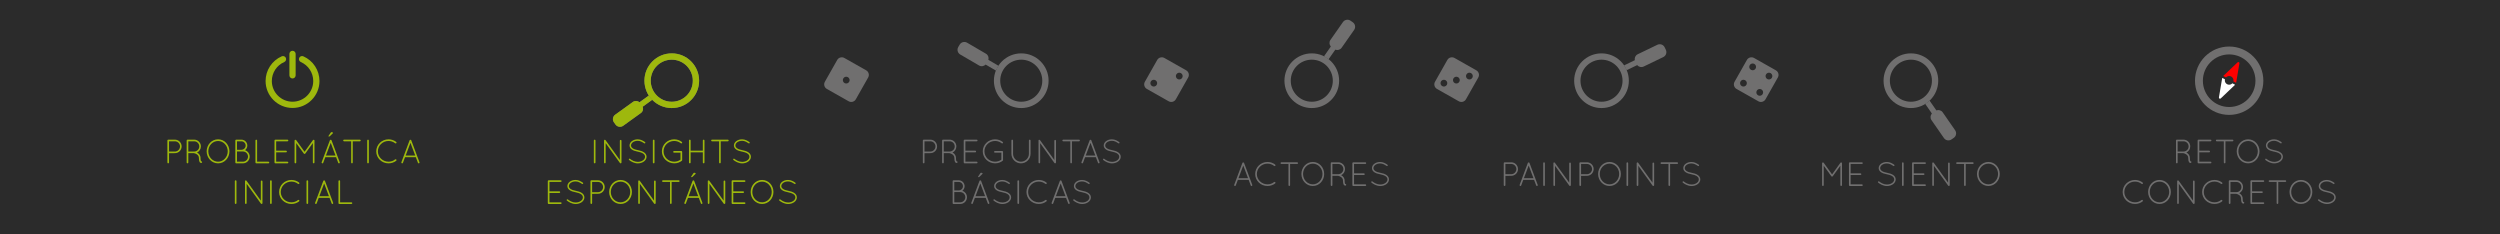 <?xml version="1.0" encoding="utf-8"?>
<!-- Generator: Adobe Illustrator 15.0.2, SVG Export Plug-In . SVG Version: 6.00 Build 0)  -->
<!DOCTYPE svg PUBLIC "-//W3C//DTD SVG 1.1//EN" "http://www.w3.org/Graphics/SVG/1.1/DTD/svg11.dtd">
<svg version="1.1" id="Capa_1" xmlns="http://www.w3.org/2000/svg" xmlns:xlink="http://www.w3.org/1999/xlink" x="0px" y="0px"
	 width="1920px" height="180px" viewBox="0 0 1920 180" enable-background="new 0 0 1920 180" xml:space="preserve">
<rect x="0" fill="#2B2B2B" width="1920" height="180"/>
<g>
	<path fill="#706F6F" d="M498.416,73.285l-7.279,5.241c-1.434-1.179-3.492-1.363-5.068-0.226l-13.611,9.799
		c-1.879,1.352-2.305,3.971-0.952,5.851l1.224,1.7c1.354,1.881,3.975,2.308,5.854,0.953l13.61-9.796
		c1.577-1.137,2.058-3.145,1.393-4.878l7.441-5.358L498.416,73.285z"/>
</g>
<g>
	<g>
		<defs>
			<path id="SVGID_1_" d="M491.136,78.526c-1.434-1.178-3.491-1.362-5.068-0.226l-13.61,9.799c-1.879,1.352-2.306,3.973-0.952,5.851
				l1.224,1.7c1.354,1.881,3.974,2.308,5.853,0.953l13.611-9.796c1.577-1.137,2.056-3.145,1.393-4.878l7.44-5.358l-2.609-3.286
				L491.136,78.526z"/>
		</defs>
		<clipPath id="SVGID_2_">
			<use xlink:href="#SVGID_1_"  overflow="visible"/>
		</clipPath>
		<rect x="469" y="47.103" clip-path="url(#SVGID_2_)" fill="#9EB80D" width="81" height="51.897"/>
	</g>
</g>
<g>
	<g>
		<path fill="#9EB80D" d="M128.552,107.876c0-0.338,0.286-0.624,0.624-0.624h0.078h5.07c2.859,0,5.174,2.34,5.174,5.2
			s-2.314,5.174-5.174,5.174l-4.499,0.052v7.15c0,0.338-0.286,0.624-0.65,0.624c-0.338,0-0.624-0.286-0.624-0.624L128.552,107.876
			L128.552,107.876z M134.324,116.404c2.157-0.026,3.926-1.795,3.926-3.952c0-2.158-1.769-3.927-3.926-3.927h-4.499v7.879H134.324z"
			/>
		<path fill="#9EB80D" d="M152.758,121.345c0-1.325-0.676-2.157-1.482-2.756c-0.806-0.571-1.768-0.858-2.105-0.909
			c-0.078-0.027-0.104-0.053-0.13-0.053h-4.42v7.202c0,0.338-0.286,0.624-0.65,0.624c-0.338,0-0.624-0.286-0.624-0.624v-16.953
			c0-0.312,0.26-0.599,0.572-0.624h0.052h0.078h5.07c2.859,0,5.174,2.314,5.174,5.2c0,2.08-1.223,3.874-2.99,4.706
			c0.078,0.052,0.156,0.078,0.26,0.13c1.196,0.676,2.444,2.002,2.444,4.057c0,1.066,0.104,1.716,0.234,2.106
			c0.104,0.312,0.233,0.416,0.26,0.441c0.286-0.025,0.598,0.131,0.702,0.416c0.077,0.338-0.078,0.702-0.416,0.832
			c-0.026,0-0.156,0.026-0.312,0.026h-0.052c-0.338,0-0.884-0.26-1.17-0.832C152.94,123.736,152.758,122.878,152.758,121.345z
			 M149.118,108.525h-4.498v7.854h4.367h0.234c2.106-0.052,3.822-1.794,3.822-3.926
			C153.044,110.268,151.276,108.525,149.118,108.525z"/>
		<path fill="#9EB80D" d="M167.5,106.992c4.861,0,8.684,4.134,8.71,9.23c-0.026,5.096-3.849,9.229-8.71,9.229
			c-4.914,0-8.764-4.134-8.789-9.229C158.737,111.126,162.586,106.992,167.5,106.992z M167.5,124.18c4.004,0,7.384-3.511,7.41-7.957
			c-0.026-4.498-3.406-7.931-7.41-7.931c-4.134,0-7.516,3.433-7.516,7.931C159.985,120.668,163.366,124.18,167.5,124.18z"/>
		<path fill="#9EB80D" d="M180.733,107.876c0-0.338,0.286-0.624,0.624-0.624h0.078h3.979c2.496,0,4.523,2.028,4.523,4.55
			c0,1.431-0.702,2.704-1.742,3.536c2.055,0.702,3.562,2.626,3.562,4.914c0,2.887-2.34,5.2-5.2,5.2h-5.122h-0.078h-0.025
			c-0.338,0-0.599-0.286-0.599-0.624V107.876L180.733,107.876z M185.414,115.025c1.794,0,3.25-1.455,3.25-3.224
			c0-1.819-1.456-3.276-3.25-3.276h-3.406v6.5H185.414z M186.558,124.18c2.158,0,3.9-1.742,3.926-3.927
			c-0.025-2.158-1.768-3.926-3.926-3.926h-4.55v7.853H186.558L186.558,124.18z"/>
		<path fill="#9EB80D" d="M196.854,125.453h-0.052c-0.338,0-0.624-0.286-0.624-0.624v-16.953c0-0.338,0.286-0.624,0.624-0.624
			c0.364,0,0.65,0.286,0.65,0.624v16.304h8.71c0.363,0,0.649,0.285,0.649,0.649c0,0.338-0.286,0.624-0.649,0.624H196.854z"/>
		<path fill="#9EB80D" d="M210.815,107.876c0-0.338,0.286-0.624,0.624-0.624h0.053h9.308c0.364,0,0.624,0.286,0.624,0.624
			c0,0.364-0.26,0.649-0.624,0.649h-8.71v7.203h7.618c0.338,0,0.624,0.287,0.624,0.65c0,0.338-0.286,0.624-0.624,0.624h-7.618v7.177
			h8.71c0.364,0,0.624,0.285,0.624,0.649c0,0.338-0.26,0.624-0.624,0.624h-9.282h-0.078h-0.052
			c-0.312-0.026-0.572-0.286-0.572-0.624V107.876L210.815,107.876z"/>
		<path fill="#9EB80D" d="M240.273,109.852l-5.823,8.086c-0.131,0.209-0.339,0.287-0.521,0.287h-0.052
			c-0.234,0-0.416-0.078-0.546-0.287l-5.824-8.061v14.951c0,0.338-0.286,0.624-0.624,0.624c-0.364,0-0.65-0.286-0.65-0.624V107.98
			c0-0.209,0.104-0.391,0.261-0.494c0-0.026,0.025-0.026,0.052-0.053c0.286-0.182,0.676-0.129,0.884,0.156l6.474,8.971l6.448-8.971
			c0.183-0.285,0.599-0.338,0.884-0.156c0.078,0.078,0.13,0.131,0.183,0.209c0.052,0.104,0.104,0.233,0.104,0.338v16.849
			c0,0.338-0.286,0.624-0.624,0.624c-0.363,0-0.624-0.286-0.624-0.624V109.852L240.273,109.852z"/>
		<path fill="#9EB80D" d="M259.747,125.037l-1.612-4.29h-8.294l-1.612,4.29c-0.104,0.26-0.338,0.416-0.598,0.416
			c-0.052,0-0.156-0.026-0.234-0.026c-0.312-0.13-0.494-0.52-0.363-0.832l6.317-16.875c0.104-0.233,0.364-0.39,0.624-0.39
			c0.286,0,0.546,0.156,0.624,0.39l6.318,16.875c0.13,0.312-0.026,0.702-0.338,0.832c-0.104,0-0.156,0.026-0.234,0.026
			C260.111,125.453,259.851,125.297,259.747,125.037z M250.309,119.473h7.358L254,109.695L250.309,119.473z M252.57,104.859
			c0.339,0,0.521-0.051,0.832-0.338l2.08-2.002c0.156-0.155,0.286-0.312,0.286-0.468c0-0.26-0.598-0.598-1.092-0.598
			c-0.312,0-0.521,0.155-0.729,0.468l-1.611,2.418c-0.052,0.078-0.104,0.182-0.104,0.286
			C252.232,104.756,252.389,104.859,252.57,104.859z"/>
		<path fill="#9EB80D" d="M269.678,108.525h-5.486c-0.338,0-0.624-0.285-0.624-0.649c0-0.338,0.286-0.624,0.624-0.624h12.221
			c0.338,0,0.624,0.286,0.624,0.624c0,0.364-0.286,0.649-0.624,0.649h-5.486v16.304c0,0.338-0.286,0.624-0.624,0.624
			s-0.624-0.286-0.624-0.624V108.525L269.678,108.525z"/>
		<path fill="#9EB80D" d="M282.002,107.876c0-0.338,0.286-0.624,0.624-0.624c0.364,0,0.649,0.286,0.649,0.624v16.953
			c0,0.338-0.286,0.624-0.649,0.624c-0.338,0-0.624-0.286-0.624-0.624V107.876z"/>
		<path fill="#9EB80D" d="M298.408,106.992c2.235,0,4.289,0.779,5.876,2.002c0.285,0.234,0.338,0.676,0.104,0.91
			c-0.208,0.312-0.624,0.338-0.884,0.13c-1.404-1.093-3.172-1.769-5.096-1.769c-4.551,0-8.19,3.562-8.19,8.008
			c0,4.343,3.641,7.904,8.19,7.904c1.924,0,3.691-0.623,5.044-1.768c0.312-0.208,0.728-0.156,0.909,0.156
			c0.261,0.233,0.208,0.701-0.077,0.91c-1.587,1.222-3.641,1.976-5.876,1.976c-5.227,0-9.465-4.108-9.465-9.179
			C288.944,111.1,293.182,107.018,298.408,106.992z"/>
		<path fill="#9EB80D" d="M319.364,120.747h-8.294l-1.612,4.29c-0.104,0.26-0.338,0.416-0.598,0.416
			c-0.052,0-0.156-0.026-0.233-0.026c-0.312-0.13-0.494-0.52-0.364-0.832l6.317-16.875c0.104-0.233,0.364-0.39,0.624-0.39
			c0.286,0,0.546,0.156,0.624,0.39l6.318,16.875c0.13,0.312-0.026,0.702-0.338,0.832c-0.104,0-0.156,0.026-0.234,0.026
			c-0.233,0-0.494-0.156-0.598-0.416L319.364,120.747z M311.537,119.473h7.358l-3.666-9.775L311.537,119.473z"/>
	</g>
	<g>
		<path fill="#9EB80D" d="M180.344,139.076c0-0.338,0.286-0.624,0.624-0.624c0.364,0,0.65,0.286,0.65,0.624v16.953
			c0,0.338-0.286,0.623-0.65,0.623c-0.338,0-0.624-0.285-0.624-0.623V139.076z"/>
		<path fill="#9EB80D" d="M189.418,141.13v14.897c0,0.339-0.286,0.625-0.624,0.625s-0.624-0.286-0.624-0.625v-16.691
			c-0.078-0.26,0-0.521,0.233-0.702c0.286-0.182,0.702-0.13,0.885,0.156l11.023,15.289v-14.82c0-0.338,0.286-0.624,0.624-0.624
			c0.364,0,0.65,0.286,0.65,0.624v16.771c0,0.338-0.286,0.624-0.65,0.624c-0.208,0-0.364-0.078-0.494-0.234
			c-0.025-0.025-0.078-0.052-0.104-0.104L189.418,141.13z"/>
		<path fill="#9EB80D" d="M207.41,139.076c0-0.338,0.285-0.624,0.624-0.624c0.363,0,0.649,0.286,0.649,0.624v16.953
			c0,0.338-0.286,0.623-0.649,0.623c-0.339,0-0.624-0.285-0.624-0.623V139.076z"/>
		<path fill="#9EB80D" d="M223.816,138.191c2.236,0,4.291,0.779,5.876,2.002c0.286,0.233,0.338,0.676,0.104,0.91
			c-0.208,0.312-0.624,0.338-0.884,0.129c-1.404-1.092-3.172-1.768-5.097-1.768c-4.55,0-8.189,3.562-8.189,8.008
			c0,4.342,3.64,7.904,8.189,7.904c1.925,0,3.692-0.624,5.044-1.768c0.312-0.209,0.729-0.156,0.91,0.156
			c0.26,0.233,0.208,0.701-0.078,0.909c-1.586,1.222-3.64,1.976-5.876,1.976c-5.226,0-9.464-4.107-9.464-9.178
			C214.352,142.3,218.59,138.218,223.816,138.191z"/>
		<path fill="#9EB80D" d="M235.386,139.076c0-0.338,0.286-0.624,0.624-0.624c0.364,0,0.65,0.286,0.65,0.624v16.953
			c0,0.338-0.286,0.623-0.65,0.623c-0.338,0-0.624-0.285-0.624-0.623V139.076z"/>
		<path fill="#9EB80D" d="M253.092,151.945h-8.294l-1.612,4.291c-0.104,0.26-0.338,0.416-0.598,0.416
			c-0.052,0-0.156-0.026-0.234-0.026c-0.312-0.13-0.494-0.521-0.364-0.832l6.318-16.875c0.104-0.233,0.364-0.39,0.624-0.39
			c0.286,0,0.546,0.156,0.624,0.39l6.318,16.875c0.13,0.312-0.026,0.702-0.338,0.832c-0.104,0-0.156,0.026-0.234,0.026
			c-0.234,0-0.494-0.156-0.598-0.416L253.092,151.945z M245.266,150.672h7.358l-3.666-9.775L245.266,150.672z"/>
		<path fill="#9EB80D" d="M260.605,156.652h-0.052c-0.338,0-0.624-0.286-0.624-0.625v-16.952c0-0.339,0.286-0.624,0.624-0.624
			c0.364,0,0.65,0.285,0.65,0.624v16.303h8.71c0.363,0,0.649,0.286,0.649,0.649c0,0.339-0.286,0.625-0.649,0.625H260.605z"/>
	</g>
</g>
<g>
	<g>
		<path fill="#9EB80D" d="M456.073,107.876c0-0.338,0.286-0.624,0.624-0.624c0.364,0,0.65,0.286,0.65,0.624v16.953
			c0,0.338-0.286,0.624-0.65,0.624c-0.338,0-0.624-0.286-0.624-0.624V107.876z"/>
		<path fill="#9EB80D" d="M465.148,109.93v14.898c0,0.338-0.286,0.624-0.624,0.624s-0.624-0.286-0.624-0.624v-16.693
			c-0.078-0.26,0-0.52,0.234-0.701c0.286-0.183,0.702-0.131,0.884,0.155l11.024,15.289v-14.819c0-0.339,0.285-0.625,0.624-0.625
			c0.363,0,0.649,0.286,0.649,0.625v16.771c0,0.338-0.286,0.624-0.649,0.624c-0.209,0-0.364-0.078-0.494-0.234
			c-0.026-0.025-0.078-0.052-0.104-0.104L465.148,109.93z"/>
		<path fill="#9EB80D" d="M483.035,122.046c0.208-0.26,0.572-0.286,0.807-0.078c1.352,1.093,3.613,2.366,5.979,2.341
			c1.586,0,3.017-0.469,4.004-1.197c1.015-0.728,1.561-1.689,1.561-2.703c0-1.04-0.494-1.82-1.482-2.496
			c-0.987-0.65-2.443-1.145-4.212-1.482h-0.052c-1.69-0.312-3.172-0.779-4.29-1.533c-1.118-0.729-1.872-1.82-1.872-3.172
			c0-1.379,0.754-2.574,1.898-3.406c1.144-0.832,2.678-1.326,4.394-1.326c2.392,0,4.186,1.17,5.616,2.105
			c0.26,0.183,0.338,0.521,0.156,0.807c-0.156,0.26-0.521,0.338-0.78,0.156c-1.43-0.937-2.99-1.925-4.992-1.925
			c-1.482,0-2.808,0.442-3.718,1.093c-0.91,0.676-1.431,1.56-1.431,2.496c0.026,0.909,0.442,1.586,1.353,2.209
			c0.91,0.625,2.262,1.066,3.899,1.379h0.053c1.819,0.338,3.432,0.857,4.628,1.664c1.196,0.779,2.002,1.976,2.002,3.432
			s-0.832,2.756-2.054,3.641c-1.223,0.885-2.86,1.43-4.681,1.43c-2.782-0.025-5.2-1.43-6.708-2.625
			C482.88,122.645,482.854,122.28,483.035,122.046z"/>
		<path fill="#9EB80D" d="M501.392,107.876c0-0.338,0.286-0.624,0.624-0.624c0.364,0,0.649,0.286,0.649,0.624v16.953
			c0,0.338-0.285,0.624-0.649,0.624c-0.338,0-0.624-0.286-0.624-0.624V107.876z"/>
		<path fill="#9EB80D" d="M517.642,117.262c-0.364,0-0.65-0.26-0.65-0.623c0-0.365,0.286-0.65,0.65-0.65h5.616h0.078
			c0.312,0.025,0.571,0.312,0.571,0.65v6.239v0.104c-0.025,0.182-0.104,0.363-0.233,0.468c-1.612,1.274-3.641,2.002-5.876,2.002
			c-5.227-0.026-9.464-4.108-9.464-9.257c0-5.069,4.237-9.203,9.464-9.203c2.262,0,4.264,0.779,5.901,2.054
			c0.234,0.183,0.312,0.624,0.078,0.884c-0.208,0.26-0.598,0.312-0.91,0.104c-1.325-1.093-3.119-1.769-5.069-1.769
			c-4.55,0-8.19,3.562-8.19,7.93c0,4.421,3.642,7.982,8.19,7.982c1.768,0,3.458-0.572,4.811-1.56v-5.356H517.642z"/>
		<path fill="#9EB80D" d="M539.768,116.977h-9.36v7.853c0,0.338-0.286,0.624-0.649,0.624c-0.338,0-0.624-0.286-0.624-0.624v-16.953
			c0-0.338,0.286-0.624,0.624-0.624c0.363,0,0.649,0.286,0.649,0.624v7.853h9.36v-7.853c0-0.338,0.286-0.624,0.624-0.624
			c0.364,0,0.65,0.286,0.65,0.624v16.953c0,0.338-0.286,0.624-0.65,0.624c-0.338,0-0.624-0.286-0.624-0.624V116.977z"/>
		<path fill="#9EB80D" d="M552.273,108.525h-5.486c-0.338,0-0.624-0.285-0.624-0.649c0-0.338,0.286-0.624,0.624-0.624h12.222
			c0.338,0,0.624,0.286,0.624,0.624c0,0.364-0.286,0.649-0.624,0.649h-5.486v16.304c0,0.338-0.286,0.624-0.624,0.624
			s-0.624-0.286-0.624-0.624L552.273,108.525L552.273,108.525z"/>
		<path fill="#9EB80D" d="M563.193,122.046c0.208-0.26,0.572-0.286,0.806-0.078c1.353,1.093,3.614,2.366,5.98,2.341
			c1.586,0,3.016-0.469,4.004-1.197c1.014-0.728,1.561-1.689,1.561-2.703c0-1.04-0.494-1.82-1.482-2.496
			c-0.988-0.65-2.444-1.145-4.212-1.482h-0.052c-1.69-0.312-3.172-0.779-4.291-1.533c-1.118-0.729-1.872-1.82-1.872-3.172
			c0-1.379,0.754-2.574,1.897-3.406c1.146-0.832,2.679-1.326,4.396-1.326c2.392,0,4.186,1.17,5.616,2.105
			c0.26,0.183,0.338,0.521,0.155,0.807c-0.155,0.26-0.52,0.338-0.779,0.156c-1.431-0.937-2.99-1.925-4.992-1.925
			c-1.482,0-2.809,0.442-3.718,1.093c-0.91,0.676-1.431,1.56-1.431,2.496c0.026,0.909,0.442,1.586,1.353,2.209
			c0.91,0.625,2.262,1.066,3.899,1.379h0.053c1.819,0.338,3.432,0.857,4.628,1.664c1.195,0.779,2.002,1.976,2.002,3.432
			s-0.832,2.756-2.055,3.641c-1.222,0.885-2.859,1.43-4.68,1.43c-2.782-0.025-5.2-1.43-6.708-2.625
			C563.036,122.645,563.011,122.28,563.193,122.046z"/>
	</g>
	<g>
		<path fill="#9EB80D" d="M420.714,139.076c0-0.338,0.286-0.624,0.624-0.624h0.052h9.309c0.364,0,0.624,0.286,0.624,0.624
			c0,0.363-0.26,0.65-0.624,0.65h-8.71v7.201h7.619c0.338,0,0.624,0.286,0.624,0.65c0,0.338-0.286,0.624-0.624,0.624h-7.619v7.176
			h8.71c0.364,0,0.624,0.286,0.624,0.649c0,0.339-0.26,0.625-0.624,0.625h-9.282h-0.077h-0.053
			c-0.312-0.026-0.571-0.286-0.571-0.625L420.714,139.076L420.714,139.076z"/>
		<path fill="#9EB80D" d="M435.299,153.246c0.208-0.26,0.571-0.286,0.806-0.078c1.352,1.092,3.614,2.366,5.98,2.34
			c1.586,0,3.016-0.468,4.004-1.195c1.014-0.729,1.56-1.69,1.56-2.705c0-1.039-0.494-1.819-1.481-2.496
			c-0.988-0.649-2.444-1.145-4.213-1.481h-0.052c-1.689-0.312-3.172-0.78-4.29-1.534c-1.118-0.728-1.872-1.82-1.872-3.172
			c0-1.378,0.754-2.574,1.898-3.406c1.144-0.832,2.678-1.326,4.394-1.326c2.393,0,4.187,1.17,5.616,2.106
			c0.26,0.183,0.338,0.521,0.156,0.806c-0.156,0.261-0.521,0.338-0.78,0.156c-1.43-0.936-2.99-1.924-4.992-1.924
			c-1.481,0-2.808,0.441-3.718,1.092c-0.91,0.676-1.43,1.561-1.43,2.496c0.025,0.91,0.441,1.586,1.352,2.21s2.262,1.066,3.9,1.378
			h0.052c1.82,0.338,3.432,0.858,4.628,1.664c1.196,0.78,2.002,1.977,2.002,3.434c0,1.455-0.832,2.756-2.054,3.64
			s-2.86,1.431-4.68,1.431c-2.782-0.027-5.2-1.431-6.708-2.627C435.144,153.844,435.116,153.48,435.299,153.246z"/>
		<path fill="#9EB80D" d="M453.473,139.076c0-0.338,0.286-0.624,0.624-0.624h0.078h5.069c2.86,0,5.175,2.34,5.175,5.2
			c0,2.859-2.314,5.174-5.175,5.174l-4.498,0.052v7.149c0,0.339-0.285,0.625-0.649,0.625c-0.338,0-0.624-0.286-0.624-0.625V139.076
			L453.473,139.076z M459.244,147.604c2.158-0.025,3.927-1.793,3.927-3.951s-1.769-3.926-3.927-3.926h-4.498v7.877H459.244z"/>
		<path fill="#9EB80D" d="M476.614,138.191c4.862,0,8.685,4.134,8.71,9.229c-0.025,5.097-3.849,9.229-8.71,9.229
			c-4.915,0-8.762-4.133-8.789-9.229C467.852,142.326,471.698,138.191,476.614,138.191z M476.614,155.378
			c4.004,0,7.384-3.51,7.41-7.957c-0.026-4.498-3.406-7.93-7.41-7.93c-4.134,0-7.514,3.432-7.514,7.93
			C469.1,151.868,472.479,155.378,476.614,155.378z"/>
		<path fill="#9EB80D" d="M491.406,141.13v14.897c0,0.339-0.286,0.625-0.624,0.625s-0.624-0.286-0.624-0.625v-16.691
			c-0.078-0.26,0-0.521,0.234-0.702c0.286-0.182,0.702-0.13,0.884,0.156l11.024,15.289v-14.82c0-0.338,0.286-0.624,0.624-0.624
			c0.363,0,0.649,0.286,0.649,0.624v16.771c0,0.338-0.286,0.624-0.649,0.624c-0.208,0-0.364-0.078-0.494-0.234
			c-0.026-0.025-0.078-0.052-0.104-0.104L491.406,141.13z"/>
		<path fill="#9EB80D" d="M514.573,139.727h-5.485c-0.339,0-0.624-0.287-0.624-0.65c0-0.338,0.285-0.624,0.624-0.624h12.22
			c0.338,0,0.624,0.286,0.624,0.624c0,0.363-0.286,0.65-0.624,0.65h-5.486v16.303c0,0.338-0.286,0.623-0.624,0.623
			s-0.624-0.285-0.624-0.623V139.727L514.573,139.727z"/>
		<path fill="#9EB80D" d="M538.284,156.236l-1.611-4.291h-8.294l-1.612,4.291c-0.104,0.26-0.338,0.416-0.599,0.416
			c-0.052,0-0.155-0.026-0.233-0.026c-0.312-0.13-0.494-0.521-0.364-0.832l6.318-16.875c0.104-0.233,0.363-0.39,0.624-0.39
			c0.286,0,0.546,0.156,0.624,0.39l6.317,16.875c0.13,0.312-0.025,0.702-0.338,0.832c-0.104,0-0.155,0.026-0.233,0.026
			C538.649,156.652,538.389,156.496,538.284,156.236z M528.847,150.672h7.357l-3.666-9.775L528.847,150.672z M531.109,136.061
			c0.338,0,0.521-0.053,0.832-0.338l2.08-2.003c0.156-0.155,0.286-0.312,0.286-0.468c0-0.26-0.598-0.598-1.092-0.598
			c-0.312,0-0.521,0.156-0.729,0.468l-1.611,2.418c-0.053,0.078-0.104,0.183-0.104,0.286
			C530.771,135.956,530.927,136.061,531.109,136.061z"/>
		<path fill="#9EB80D" d="M544.837,141.13v14.897c0,0.339-0.286,0.625-0.624,0.625c-0.339,0-0.624-0.286-0.624-0.625v-16.691
			c-0.078-0.26,0-0.521,0.233-0.702c0.286-0.182,0.702-0.13,0.884,0.156l11.024,15.289v-14.82c0-0.338,0.286-0.624,0.624-0.624
			c0.364,0,0.65,0.286,0.65,0.624v16.771c0,0.338-0.286,0.624-0.65,0.624c-0.208,0-0.364-0.078-0.494-0.234
			c-0.026-0.025-0.078-0.052-0.104-0.104L544.837,141.13z"/>
		<path fill="#9EB80D" d="M561.893,139.076c0-0.338,0.286-0.624,0.624-0.624h0.052h9.31c0.363,0,0.624,0.286,0.624,0.624
			c0,0.363-0.261,0.65-0.624,0.65h-8.71v7.201h7.618c0.339,0,0.624,0.286,0.624,0.65c0,0.338-0.285,0.624-0.624,0.624h-7.618v7.176
			h8.71c0.363,0,0.624,0.286,0.624,0.649c0,0.339-0.261,0.625-0.624,0.625h-9.282h-0.078h-0.052
			c-0.312-0.026-0.572-0.286-0.572-0.625L561.893,139.076L561.893,139.076z"/>
		<path fill="#9EB80D" d="M585.291,138.191c4.862,0,8.685,4.134,8.711,9.229c-0.026,5.097-3.85,9.229-8.711,9.229
			c-4.914,0-8.762-4.133-8.788-9.229C576.53,142.326,580.378,138.191,585.291,138.191z M585.291,155.378
			c4.005,0,7.385-3.51,7.41-7.957c-0.025-4.498-3.405-7.93-7.41-7.93c-4.134,0-7.514,3.432-7.514,7.93
			C577.778,151.868,581.157,155.378,585.291,155.378z"/>
		<path fill="#9EB80D" d="M598.474,153.246c0.208-0.26,0.572-0.286,0.806-0.078c1.353,1.092,3.614,2.366,5.98,2.34
			c1.586,0,3.016-0.468,4.004-1.195c1.014-0.729,1.56-1.69,1.56-2.705c0-1.039-0.494-1.819-1.481-2.496
			c-0.988-0.649-2.444-1.145-4.212-1.481h-0.053c-1.689-0.312-3.172-0.78-4.291-1.534c-1.117-0.728-1.872-1.82-1.872-3.172
			c0-1.378,0.755-2.574,1.898-3.406c1.146-0.832,2.678-1.326,4.396-1.326c2.392,0,4.186,1.17,5.615,2.106
			c0.261,0.183,0.339,0.521,0.156,0.806c-0.156,0.261-0.52,0.338-0.78,0.156c-1.43-0.936-2.989-1.924-4.991-1.924
			c-1.482,0-2.809,0.441-3.719,1.092c-0.909,0.676-1.43,1.561-1.43,2.496c0.026,0.91,0.442,1.586,1.352,2.21
			c0.91,0.624,2.263,1.066,3.9,1.378h0.052c1.82,0.338,3.433,0.858,4.628,1.664c1.196,0.78,2.002,1.977,2.002,3.434
			c0,1.455-0.831,2.756-2.054,3.64c-1.222,0.884-2.859,1.431-4.68,1.431c-2.782-0.027-5.2-1.431-6.708-2.627
			C598.317,153.844,598.291,153.48,598.474,153.246z"/>
	</g>
</g>
<g>
	<g>
		<path fill="#706F6F" d="M708.741,107.876c0-0.338,0.286-0.624,0.624-0.624h0.078h5.07c2.859,0,5.174,2.34,5.174,5.2
			s-2.314,5.174-5.174,5.174l-4.498,0.052v7.15c0,0.338-0.286,0.624-0.65,0.624c-0.338,0-0.624-0.286-0.624-0.624V107.876z
			 M714.514,116.404c2.158-0.026,3.926-1.795,3.926-3.952c0-2.158-1.768-3.927-3.926-3.927h-4.498v7.879H714.514z"/>
		<path fill="#706F6F" d="M732.948,121.345c0-1.325-0.676-2.157-1.481-2.756c-0.807-0.571-1.769-0.858-2.106-0.909
			c-0.078-0.027-0.104-0.053-0.13-0.053h-4.42v7.202c0,0.338-0.286,0.624-0.65,0.624c-0.338,0-0.624-0.286-0.624-0.624v-16.953
			c0-0.312,0.261-0.599,0.572-0.624h0.052h0.078h5.07c2.86,0,5.174,2.314,5.174,5.2c0,2.08-1.222,3.874-2.99,4.706
			c0.078,0.052,0.156,0.078,0.261,0.13c1.195,0.676,2.443,2.002,2.443,4.057c0,1.066,0.104,1.716,0.234,2.106
			c0.104,0.312,0.233,0.416,0.26,0.441c0.286-0.025,0.598,0.131,0.702,0.416c0.078,0.338-0.078,0.702-0.416,0.832
			c-0.026,0-0.156,0.026-0.312,0.026h-0.052c-0.338,0-0.884-0.26-1.17-0.832C733.13,123.736,732.948,122.878,732.948,121.345z
			 M729.308,108.525h-4.498v7.854h4.368h0.233c2.106-0.052,3.822-1.794,3.822-3.926
			C733.234,110.268,731.466,108.525,729.308,108.525z"/>
		<path fill="#706F6F" d="M740.149,107.876c0-0.338,0.286-0.624,0.624-0.624h0.052h9.31c0.364,0,0.624,0.286,0.624,0.624
			c0,0.364-0.26,0.649-0.624,0.649h-8.71v7.203h7.619c0.338,0,0.624,0.287,0.624,0.65c0,0.338-0.286,0.624-0.624,0.624h-7.619v7.177
			h8.71c0.364,0,0.624,0.285,0.624,0.649c0,0.338-0.26,0.624-0.624,0.624h-9.282h-0.078h-0.052
			c-0.312-0.026-0.572-0.286-0.572-0.624L740.149,107.876L740.149,107.876z"/>
		<path fill="#706F6F" d="M764.07,117.262c-0.364,0-0.649-0.26-0.649-0.623c0-0.365,0.285-0.65,0.649-0.65h5.616h0.078
			c0.312,0.025,0.572,0.312,0.572,0.65v6.239v0.104c-0.026,0.182-0.104,0.363-0.234,0.468c-1.612,1.274-3.64,2.002-5.876,2.002
			c-5.226-0.026-9.464-4.108-9.464-9.257c0-5.069,4.238-9.203,9.464-9.203c2.262,0,4.264,0.779,5.902,2.054
			c0.233,0.183,0.312,0.624,0.077,0.884c-0.207,0.26-0.598,0.312-0.909,0.104c-1.326-1.093-3.12-1.769-5.07-1.769
			c-4.55,0-8.19,3.562-8.19,7.93c0,4.421,3.642,7.982,8.19,7.982c1.768,0,3.458-0.572,4.811-1.56v-5.356H764.07z"/>
		<path fill="#706F6F" d="M776.757,107.876c0-0.338,0.286-0.624,0.624-0.624c0.363,0,0.649,0.286,0.649,0.624v10.218
			c0,3.354,2.73,6.059,6.059,6.084c3.38-0.025,6.109-2.729,6.109-6.084v-10.218c0-0.338,0.286-0.624,0.624-0.624
			c0.364,0,0.65,0.286,0.65,0.624v10.218c0,4.057-3.302,7.358-7.384,7.358c-4.03,0-7.333-3.302-7.333-7.358L776.757,107.876
			L776.757,107.876z"/>
		<path fill="#706F6F" d="M798.83,109.93v14.898c0,0.338-0.285,0.624-0.624,0.624c-0.338,0-0.624-0.286-0.624-0.624v-16.693
			c-0.077-0.26,0-0.52,0.234-0.701c0.286-0.183,0.702-0.131,0.884,0.155l11.024,15.289v-14.819c0-0.339,0.286-0.625,0.624-0.625
			c0.364,0,0.649,0.286,0.649,0.625v16.771c0,0.338-0.285,0.624-0.649,0.624c-0.208,0-0.364-0.078-0.494-0.234
			c-0.026-0.025-0.078-0.052-0.104-0.104L798.83,109.93z"/>
		<path fill="#706F6F" d="M821.996,108.525h-5.485c-0.338,0-0.624-0.285-0.624-0.649c0-0.338,0.286-0.624,0.624-0.624h12.221
			c0.338,0,0.624,0.286,0.624,0.624c0,0.364-0.286,0.649-0.624,0.649h-5.486v16.304c0,0.338-0.286,0.624-0.624,0.624
			s-0.624-0.286-0.624-0.624L821.996,108.525L821.996,108.525z"/>
		<path fill="#706F6F" d="M841.653,120.747h-8.294l-1.612,4.29c-0.104,0.26-0.338,0.416-0.598,0.416
			c-0.052,0-0.156-0.026-0.234-0.026c-0.312-0.13-0.493-0.52-0.363-0.832l6.317-16.875c0.104-0.233,0.364-0.39,0.624-0.39
			c0.286,0,0.546,0.156,0.624,0.39l6.318,16.875c0.13,0.312-0.026,0.702-0.338,0.832c-0.104,0-0.156,0.026-0.234,0.026
			c-0.233,0-0.494-0.156-0.598-0.416L841.653,120.747z M833.826,119.473h7.358l-3.666-9.775L833.826,119.473z"/>
		<path fill="#706F6F" d="M847.217,122.046c0.208-0.26,0.571-0.286,0.806-0.078c1.353,1.093,3.614,2.366,5.98,2.341
			c1.586,0,3.016-0.469,4.004-1.197c1.014-0.728,1.56-1.689,1.56-2.703c0-1.04-0.494-1.82-1.481-2.496
			c-0.988-0.65-2.444-1.145-4.212-1.482h-0.053c-1.689-0.312-3.172-0.779-4.291-1.533c-1.118-0.729-1.872-1.82-1.872-3.172
			c0-1.379,0.754-2.574,1.898-3.406s2.678-1.326,4.395-1.326c2.393,0,4.187,1.17,5.616,2.105c0.26,0.183,0.338,0.521,0.156,0.807
			c-0.156,0.26-0.521,0.338-0.78,0.156c-1.43-0.937-2.99-1.925-4.992-1.925c-1.481,0-2.808,0.442-3.718,1.093
			c-0.91,0.676-1.43,1.56-1.43,2.496c0.025,0.909,0.441,1.586,1.352,2.209c0.91,0.625,2.263,1.066,3.9,1.379h0.052
			c1.82,0.338,3.433,0.857,4.628,1.664c1.196,0.779,2.002,1.976,2.002,3.432s-0.832,2.756-2.054,3.641s-2.86,1.43-4.68,1.43
			c-2.782-0.025-5.2-1.43-6.708-2.625C847.061,122.645,847.034,122.28,847.217,122.046z"/>
	</g>
	<g>
		<path fill="#706F6F" d="M731.621,139.076c0-0.338,0.286-0.624,0.624-0.624h0.078h3.979c2.496,0,4.523,2.028,4.523,4.55
			c0,1.43-0.702,2.704-1.741,3.536c2.054,0.702,3.562,2.626,3.562,4.914c0,2.886-2.34,5.2-5.2,5.2h-5.122h-0.078h-0.025
			c-0.338,0-0.599-0.286-0.599-0.625V139.076z M736.302,146.227c1.794,0,3.25-1.457,3.25-3.225c0-1.82-1.456-3.275-3.25-3.275
			h-3.406v6.5H736.302z M737.446,155.378c2.158,0,3.9-1.742,3.926-3.926c-0.025-2.158-1.768-3.927-3.926-3.927h-4.55v7.854
			L737.446,155.378L737.446,155.378z"/>
		<path fill="#706F6F" d="M758.636,156.236l-1.612-4.291h-8.294l-1.612,4.291c-0.104,0.26-0.338,0.416-0.598,0.416
			c-0.052,0-0.156-0.026-0.234-0.026c-0.312-0.13-0.494-0.521-0.363-0.832l6.317-16.875c0.104-0.233,0.364-0.39,0.624-0.39
			c0.286,0,0.546,0.156,0.624,0.39l6.318,16.875c0.13,0.312-0.026,0.702-0.338,0.832c-0.104,0-0.156,0.026-0.234,0.026
			C759,156.652,758.74,156.496,758.636,156.236z M749.198,150.672h7.358l-3.666-9.775L749.198,150.672z M751.46,136.061
			c0.338,0,0.52-0.053,0.831-0.338l2.08-2.003c0.156-0.155,0.286-0.312,0.286-0.468c0-0.26-0.598-0.598-1.092-0.598
			c-0.312,0-0.521,0.156-0.729,0.468l-1.612,2.418c-0.052,0.078-0.104,0.183-0.104,0.286
			C751.121,135.956,751.278,136.061,751.46,136.061z"/>
		<path fill="#706F6F" d="M763.03,153.246c0.208-0.26,0.572-0.286,0.807-0.078c1.352,1.092,3.613,2.366,5.979,2.34
			c1.586,0,3.017-0.468,4.004-1.195c1.015-0.729,1.561-1.69,1.561-2.705c0-1.039-0.494-1.819-1.482-2.496
			c-0.988-0.649-2.444-1.145-4.212-1.481h-0.052c-1.69-0.312-3.172-0.78-4.29-1.534c-1.118-0.728-1.872-1.82-1.872-3.172
			c0-1.378,0.754-2.574,1.897-3.406c1.145-0.832,2.679-1.326,4.395-1.326c2.392,0,4.186,1.17,5.616,2.106
			c0.26,0.183,0.338,0.521,0.155,0.806c-0.155,0.261-0.52,0.338-0.779,0.156c-1.431-0.936-2.99-1.924-4.992-1.924
			c-1.482,0-2.808,0.441-3.718,1.092c-0.91,0.676-1.431,1.561-1.431,2.496c0.026,0.91,0.442,1.586,1.353,2.21
			s2.262,1.066,3.899,1.378h0.053c1.819,0.338,3.432,0.858,4.628,1.664c1.195,0.78,2.002,1.977,2.002,3.434
			c0,1.455-0.832,2.756-2.054,3.64c-1.223,0.884-2.86,1.431-4.681,1.431c-2.782-0.027-5.2-1.431-6.708-2.627
			C762.873,153.844,762.848,153.48,763.03,153.246z"/>
		<path fill="#706F6F" d="M781.386,139.076c0-0.338,0.286-0.624,0.624-0.624c0.363,0,0.649,0.286,0.649,0.624v16.953
			c0,0.338-0.286,0.623-0.649,0.623c-0.338,0-0.624-0.285-0.624-0.623V139.076z"/>
		<path fill="#706F6F" d="M797.791,138.191c2.236,0,4.291,0.779,5.877,2.002c0.285,0.233,0.338,0.676,0.104,0.91
			c-0.208,0.312-0.624,0.338-0.884,0.129c-1.404-1.092-3.172-1.768-5.097-1.768c-4.55,0-8.189,3.562-8.189,8.008
			c0,4.342,3.64,7.904,8.189,7.904c1.925,0,3.692-0.624,5.045-1.768c0.312-0.209,0.728-0.156,0.909,0.156
			c0.261,0.233,0.208,0.701-0.077,0.909c-1.587,1.222-3.641,1.976-5.877,1.976c-5.226,0-9.464-4.107-9.464-9.178
			C788.326,142.3,792.565,138.218,797.791,138.191z"/>
		<path fill="#706F6F" d="M818.747,151.945h-8.294l-1.611,4.291c-0.104,0.26-0.338,0.416-0.599,0.416
			c-0.052,0-0.155-0.026-0.233-0.026c-0.312-0.13-0.494-0.521-0.364-0.832l6.318-16.875c0.104-0.233,0.363-0.39,0.624-0.39
			c0.285,0,0.546,0.156,0.624,0.39l6.317,16.875c0.13,0.312-0.025,0.702-0.338,0.832c-0.104,0-0.156,0.026-0.234,0.026
			c-0.233,0-0.493-0.156-0.598-0.416L818.747,151.945z M810.922,150.672h7.357l-3.666-9.775L810.922,150.672z"/>
		<path fill="#706F6F" d="M824.311,153.246c0.208-0.26,0.572-0.286,0.806-0.078c1.353,1.092,3.614,2.366,5.98,2.34
			c1.586,0,3.016-0.468,4.004-1.195c1.014-0.729,1.56-1.69,1.56-2.705c0-1.039-0.494-1.819-1.481-2.496
			c-0.988-0.649-2.444-1.145-4.212-1.481h-0.053c-1.689-0.312-3.172-0.78-4.289-1.534c-1.118-0.728-1.872-1.82-1.872-3.172
			c0-1.378,0.754-2.574,1.897-3.406c1.145-0.832,2.678-1.326,4.395-1.326c2.392,0,4.186,1.17,5.615,2.106
			c0.261,0.183,0.339,0.521,0.156,0.806c-0.156,0.261-0.52,0.338-0.78,0.156c-1.43-0.936-2.989-1.924-4.991-1.924
			c-1.482,0-2.809,0.441-3.719,1.092c-0.909,0.676-1.43,1.561-1.43,2.496c0.026,0.91,0.442,1.586,1.352,2.21
			c0.91,0.624,2.263,1.066,3.9,1.378h0.052c1.82,0.338,3.433,0.858,4.628,1.664c1.196,0.78,2.002,1.977,2.002,3.434
			c0,1.455-0.831,2.756-2.054,3.64c-1.222,0.884-2.859,1.431-4.68,1.431c-2.782-0.027-5.2-1.431-6.708-2.627
			C824.155,153.844,824.129,153.48,824.311,153.246z"/>
	</g>
</g>
<g>
	<path fill="#706F6F" d="M958.966,138.141h-8.294l-1.612,4.291c-0.104,0.26-0.338,0.416-0.598,0.416
		c-0.053,0-0.156-0.027-0.234-0.027c-0.312-0.129-0.494-0.52-0.364-0.831l6.318-16.875c0.104-0.234,0.364-0.39,0.624-0.39
		c0.286,0,0.546,0.155,0.624,0.39l6.317,16.875c0.131,0.312-0.024,0.702-0.338,0.831c-0.104,0-0.155,0.027-0.233,0.027
		c-0.233,0-0.493-0.156-0.599-0.416L958.966,138.141z M951.14,136.866h7.357l-3.666-9.776L951.14,136.866z"/>
	<path fill="#706F6F" d="M973.448,124.386c2.236,0,4.29,0.78,5.876,2.003c0.286,0.233,0.338,0.676,0.104,0.909
		c-0.208,0.312-0.624,0.338-0.884,0.13c-1.404-1.092-3.174-1.768-5.098-1.768c-4.55,0-8.189,3.562-8.189,8.008
		c0,4.342,3.641,7.904,8.189,7.904c1.924,0,3.692-0.624,5.044-1.768c0.312-0.209,0.729-0.156,0.91,0.155
		c0.26,0.233,0.208,0.702-0.078,0.91c-1.586,1.222-3.64,1.976-5.876,1.976c-5.226,0-9.464-4.107-9.464-9.178
		C963.984,128.494,968.223,124.412,973.448,124.386z"/>
	<path fill="#706F6F" d="M989.541,125.92h-5.485c-0.338,0-0.624-0.286-0.624-0.65c0-0.338,0.286-0.623,0.624-0.623h12.221
		c0.338,0,0.624,0.285,0.624,0.623c0,0.364-0.286,0.65-0.624,0.65h-5.486v16.303c0,0.338-0.285,0.625-0.624,0.625
		c-0.338,0-0.624-0.287-0.624-0.625L989.541,125.92L989.541,125.92z"/>
	<path fill="#706F6F" d="M1008.262,124.386c4.861,0,8.685,4.134,8.71,9.23c-0.025,5.096-3.849,9.229-8.71,9.229
		c-4.914,0-8.764-4.134-8.788-9.229C999.498,128.52,1003.348,124.386,1008.262,124.386z M1008.262,141.573
		c4.004,0,7.384-3.511,7.41-7.957c-0.026-4.498-3.406-7.931-7.41-7.931c-4.135,0-7.516,3.433-7.516,7.931
		C1000.746,138.062,1004.127,141.573,1008.262,141.573z"/>
	<path fill="#706F6F" d="M1031.428,138.738c0-1.326-0.678-2.158-1.482-2.756c-0.807-0.572-1.769-0.858-2.105-0.91
		c-0.078-0.026-0.104-0.053-0.131-0.053h-4.42v7.203c0,0.338-0.285,0.623-0.649,0.623c-0.338,0-0.624-0.285-0.624-0.623V125.27
		c0-0.312,0.261-0.598,0.572-0.623h0.052h0.078h5.069c2.86,0,5.174,2.313,5.174,5.199c0,2.08-1.222,3.874-2.989,4.706
		c0.078,0.052,0.155,0.078,0.261,0.13c1.196,0.676,2.444,2.002,2.444,4.057c0,1.065,0.104,1.716,0.232,2.105
		c0.104,0.312,0.234,0.416,0.261,0.442c0.285-0.026,0.599,0.13,0.701,0.416c0.078,0.338-0.078,0.702-0.416,0.832
		c-0.024,0-0.155,0.026-0.312,0.026h-0.052c-0.34,0-0.886-0.261-1.172-0.832C1031.609,141.131,1031.428,140.271,1031.428,138.738z
		 M1027.786,125.92h-4.498v7.854h4.368h0.233c2.105-0.053,3.822-1.795,3.822-3.926
		C1031.713,127.662,1029.945,125.92,1027.786,125.92z"/>
	<path fill="#706F6F" d="M1038.629,125.27c0-0.338,0.285-0.623,0.624-0.623h0.052h9.309c0.364,0,0.624,0.285,0.624,0.623
		c0,0.364-0.26,0.65-0.624,0.65h-8.71v7.202h7.618c0.338,0,0.624,0.286,0.624,0.649c0,0.338-0.286,0.625-0.624,0.625h-7.618v7.176
		h8.71c0.364,0,0.624,0.285,0.624,0.65c0,0.338-0.26,0.623-0.624,0.623h-9.281h-0.078h-0.053c-0.312-0.025-0.571-0.285-0.571-0.623
		L1038.629,125.27L1038.629,125.27z"/>
	<path fill="#706F6F" d="M1053.215,139.439c0.208-0.26,0.571-0.285,0.806-0.078c1.353,1.093,3.614,2.367,5.979,2.341
		c1.587,0,3.018-0.468,4.005-1.196c1.015-0.729,1.561-1.689,1.561-2.704c0-1.04-0.494-1.819-1.481-2.495
		c-0.987-0.65-2.444-1.146-4.213-1.482h-0.052c-1.689-0.312-3.173-0.78-4.29-1.534c-1.118-0.728-1.872-1.82-1.872-3.172
		c0-1.378,0.754-2.574,1.897-3.406c1.145-0.832,2.679-1.326,4.395-1.326c2.393,0,4.187,1.171,5.616,2.106
		c0.26,0.182,0.338,0.52,0.156,0.806c-0.156,0.261-0.521,0.338-0.78,0.156c-1.43-0.937-2.99-1.924-4.992-1.924
		c-1.481,0-2.809,0.442-3.719,1.092c-0.909,0.676-1.43,1.56-1.43,2.496c0.025,0.909,0.441,1.586,1.353,2.21
		c0.909,0.624,2.262,1.066,3.899,1.378h0.053c1.819,0.338,3.432,0.858,4.628,1.664c1.196,0.78,2.002,1.978,2.002,3.433
		c0,1.456-0.832,2.756-2.054,3.641c-1.223,0.884-2.86,1.43-4.682,1.43c-2.781-0.025-5.199-1.43-6.707-2.626
		C1053.059,140.039,1053.032,139.675,1053.215,139.439z"/>
</g>
<g>
	<path fill="#706F6F" d="M1154.875,125.27c0-0.338,0.286-0.623,0.625-0.623h0.077h5.07c2.859,0,5.174,2.34,5.174,5.199
		c0,2.86-2.313,5.174-5.174,5.174l-4.498,0.053v7.15c0,0.338-0.286,0.623-0.65,0.623c-0.338,0-0.624-0.285-0.624-0.623V125.27
		L1154.875,125.27z M1160.648,133.798c2.158-0.026,3.926-1.794,3.926-3.952s-1.768-3.926-3.926-3.926h-4.498v7.878H1160.648z"/>
	<path fill="#706F6F" d="M1178.172,138.141h-8.294l-1.612,4.291c-0.104,0.26-0.338,0.416-0.598,0.416
		c-0.053,0-0.156-0.027-0.234-0.027c-0.312-0.129-0.494-0.52-0.363-0.831l6.317-16.875c0.104-0.234,0.364-0.39,0.624-0.39
		c0.286,0,0.547,0.155,0.624,0.39l6.317,16.875c0.131,0.312-0.024,0.702-0.338,0.831c-0.104,0-0.156,0.027-0.232,0.027
		c-0.234,0-0.494-0.156-0.6-0.416L1178.172,138.141z M1170.346,136.866h7.357l-3.666-9.776L1170.346,136.866z"/>
	<path fill="#706F6F" d="M1185.191,125.27c0-0.338,0.286-0.623,0.624-0.623c0.364,0,0.65,0.285,0.65,0.623v16.953
		c0,0.338-0.286,0.625-0.65,0.625c-0.338,0-0.624-0.287-0.624-0.625V125.27z"/>
	<path fill="#706F6F" d="M1194.266,127.324v14.898c0,0.338-0.286,0.623-0.624,0.623s-0.624-0.285-0.624-0.623V125.53
		c-0.078-0.261,0-0.521,0.234-0.702c0.284-0.182,0.7-0.13,0.884,0.156l11.023,15.289v-14.82c0-0.338,0.286-0.624,0.624-0.624
		c0.364,0,0.649,0.286,0.649,0.624v16.771c0,0.338-0.285,0.623-0.649,0.623c-0.208,0-0.363-0.078-0.494-0.233
		c-0.025-0.026-0.077-0.052-0.104-0.104L1194.266,127.324z"/>
	<path fill="#706F6F" d="M1212.985,125.27c0-0.338,0.286-0.623,0.624-0.623h0.078h5.07c2.858,0,5.174,2.34,5.174,5.199
		c0,2.86-2.314,5.174-5.174,5.174l-4.498,0.053v7.15c0,0.338-0.286,0.623-0.65,0.623c-0.338,0-0.624-0.285-0.624-0.623V125.27
		L1212.985,125.27z M1218.758,133.798c2.158-0.026,3.926-1.794,3.926-3.952s-1.768-3.926-3.926-3.926h-4.498v7.878H1218.758z"/>
	<path fill="#706F6F" d="M1236.125,124.386c4.862,0,8.686,4.134,8.711,9.23c-0.025,5.096-3.849,9.229-8.711,9.229
		c-4.913,0-8.763-4.134-8.787-9.229C1227.363,128.52,1231.212,124.386,1236.125,124.386z M1236.125,141.573
		c4.005,0,7.385-3.511,7.41-7.957c-0.025-4.498-3.405-7.931-7.41-7.931c-4.134,0-7.515,3.433-7.515,7.931
		C1228.611,138.062,1231.991,141.573,1236.125,141.573z"/>
	<path fill="#706F6F" d="M1249.15,125.27c0-0.338,0.286-0.623,0.624-0.623c0.364,0,0.65,0.285,0.65,0.623v16.953
		c0,0.338-0.286,0.625-0.65,0.625c-0.338,0-0.624-0.287-0.624-0.625V125.27z"/>
	<path fill="#706F6F" d="M1258.225,127.324v14.898c0,0.338-0.286,0.623-0.624,0.623s-0.624-0.285-0.624-0.623V125.53
		c-0.078-0.261,0-0.521,0.234-0.702c0.284-0.182,0.7-0.13,0.884,0.156l11.023,15.289v-14.82c0-0.338,0.286-0.624,0.624-0.624
		c0.364,0,0.649,0.286,0.649,0.624v16.771c0,0.338-0.285,0.623-0.649,0.623c-0.208,0-0.363-0.078-0.494-0.233
		c-0.025-0.026-0.077-0.052-0.104-0.104L1258.225,127.324z"/>
	<path fill="#706F6F" d="M1281.391,125.92h-5.486c-0.338,0-0.624-0.286-0.624-0.65c0-0.338,0.286-0.623,0.624-0.623h12.221
		c0.339,0,0.625,0.285,0.625,0.623c0,0.364-0.286,0.65-0.625,0.65h-5.485v16.303c0,0.338-0.286,0.625-0.624,0.625
		s-0.624-0.287-0.624-0.625L1281.391,125.92L1281.391,125.92z"/>
	<path fill="#706F6F" d="M1292.311,139.439c0.208-0.26,0.572-0.285,0.806-0.078c1.354,1.093,3.614,2.367,5.98,2.341
		c1.586,0,3.017-0.468,4.004-1.196c1.015-0.729,1.562-1.689,1.562-2.704c0-1.04-0.494-1.819-1.482-2.495
		c-0.987-0.65-2.444-1.146-4.212-1.482h-0.052c-1.69-0.312-3.174-0.78-4.291-1.534c-1.117-0.728-1.871-1.82-1.871-3.172
		c0-1.378,0.754-2.574,1.896-3.406c1.146-0.832,2.679-1.326,4.396-1.326c2.392,0,4.186,1.171,5.615,2.106
		c0.261,0.182,0.339,0.52,0.156,0.806c-0.156,0.261-0.521,0.338-0.78,0.156c-1.43-0.937-2.989-1.924-4.991-1.924
		c-1.482,0-2.81,0.442-3.72,1.092c-0.908,0.676-1.43,1.56-1.43,2.496c0.026,0.909,0.442,1.586,1.354,2.21
		c0.908,0.624,2.262,1.066,3.898,1.378h0.053c1.819,0.338,3.433,0.858,4.629,1.664c1.195,0.78,2.002,1.978,2.002,3.433
		c0,1.456-0.832,2.756-2.055,3.641c-1.223,0.884-2.859,1.43-4.681,1.43c-2.782-0.025-5.2-1.43-6.708-2.626
		C1292.154,140.039,1292.129,139.675,1292.311,139.439z"/>
</g>
<g>
	<path fill="#706F6F" d="M1413.395,127.246l-5.824,8.086c-0.131,0.208-0.339,0.286-0.521,0.286h-0.052
		c-0.234,0-0.416-0.078-0.547-0.286l-5.823-8.061v14.951c0,0.338-0.286,0.623-0.624,0.623c-0.364,0-0.65-0.285-0.65-0.623v-16.85
		c0-0.208,0.104-0.391,0.26-0.494c0-0.025,0.026-0.025,0.053-0.052c0.285-0.183,0.677-0.13,0.885,0.155l6.474,8.971l6.448-8.971
		c0.183-0.285,0.599-0.338,0.885-0.155c0.077,0.077,0.13,0.13,0.182,0.208c0.053,0.104,0.104,0.234,0.104,0.338v16.85
		c0,0.338-0.286,0.623-0.625,0.623c-0.363,0-0.623-0.285-0.623-0.623L1413.395,127.246L1413.395,127.246z"/>
	<path fill="#706F6F" d="M1419.996,125.27c0-0.338,0.286-0.623,0.624-0.623h0.053h9.309c0.364,0,0.624,0.285,0.624,0.623
		c0,0.364-0.26,0.65-0.624,0.65h-8.71v7.202h7.618c0.338,0,0.624,0.286,0.624,0.649c0,0.338-0.286,0.625-0.624,0.625h-7.618v7.176
		h8.71c0.364,0,0.624,0.285,0.624,0.65c0,0.338-0.26,0.623-0.624,0.623h-9.282h-0.078h-0.052c-0.312-0.025-0.572-0.285-0.572-0.623
		L1419.996,125.27L1419.996,125.27z"/>
	<path fill="#706F6F" d="M1442.383,139.439c0.208-0.26,0.572-0.285,0.806-0.078c1.354,1.093,3.614,2.367,5.98,2.341
		c1.586,0,3.017-0.468,4.004-1.196c1.015-0.729,1.561-1.689,1.561-2.704c0-1.04-0.494-1.819-1.481-2.495
		c-0.987-0.65-2.444-1.146-4.213-1.482h-0.052c-1.689-0.312-3.173-0.78-4.29-1.534c-1.118-0.728-1.872-1.82-1.872-3.172
		c0-1.378,0.755-2.574,1.897-3.406c1.145-0.832,2.679-1.326,4.395-1.326c2.393,0,4.187,1.171,5.616,2.106
		c0.26,0.182,0.338,0.52,0.156,0.806c-0.156,0.261-0.521,0.338-0.78,0.156c-1.43-0.937-2.99-1.924-4.992-1.924
		c-1.481,0-2.809,0.442-3.719,1.092c-0.909,0.676-1.43,1.56-1.43,2.496c0.025,0.909,0.441,1.586,1.353,2.21
		c0.909,0.624,2.263,1.066,3.899,1.378h0.053c1.819,0.338,3.432,0.858,4.628,1.664c1.196,0.78,2.002,1.978,2.002,3.433
		c0,1.456-0.832,2.756-2.054,3.641c-1.223,0.884-2.86,1.43-4.681,1.43c-2.782-0.025-5.2-1.43-6.708-2.626
		C1442.227,140.039,1442.2,139.675,1442.383,139.439z"/>
	<path fill="#706F6F" d="M1460.738,125.27c0-0.338,0.286-0.623,0.624-0.623c0.364,0,0.65,0.285,0.65,0.623v16.953
		c0,0.338-0.286,0.625-0.65,0.625c-0.338,0-0.624-0.287-0.624-0.625V125.27z"/>
	<path fill="#706F6F" d="M1468.486,125.27c0-0.338,0.286-0.623,0.624-0.623h0.052h9.31c0.363,0,0.624,0.285,0.624,0.623
		c0,0.364-0.261,0.65-0.624,0.65h-8.71v7.202h7.618c0.338,0,0.624,0.286,0.624,0.649c0,0.338-0.286,0.625-0.624,0.625h-7.618v7.176
		h8.71c0.363,0,0.624,0.285,0.624,0.65c0,0.338-0.261,0.623-0.624,0.623h-9.282h-0.078h-0.052c-0.312-0.025-0.572-0.285-0.572-0.623
		L1468.486,125.27L1468.486,125.27z"/>
	<path fill="#706F6F" d="M1485.23,127.324v14.898c0,0.338-0.286,0.623-0.624,0.623s-0.624-0.285-0.624-0.623V125.53
		c-0.078-0.261,0-0.521,0.234-0.702c0.284-0.182,0.7-0.13,0.884,0.156l11.023,15.289v-14.82c0-0.338,0.286-0.624,0.625-0.624
		c0.363,0,0.648,0.286,0.648,0.624v16.771c0,0.338-0.285,0.623-0.648,0.623c-0.209,0-0.364-0.078-0.494-0.233
		c-0.026-0.026-0.078-0.052-0.104-0.104L1485.23,127.324z"/>
	<path fill="#706F6F" d="M1508.422,125.92h-5.486c-0.338,0-0.624-0.286-0.624-0.65c0-0.338,0.286-0.623,0.624-0.623h12.221
		c0.338,0,0.624,0.285,0.624,0.623c0,0.364-0.286,0.65-0.624,0.65h-5.485v16.303c0,0.338-0.286,0.625-0.624,0.625
		s-0.624-0.287-0.624-0.625L1508.422,125.92L1508.422,125.92z"/>
	<path fill="#706F6F" d="M1527.115,124.386c4.862,0,8.686,4.134,8.71,9.23c-0.024,5.096-3.848,9.229-8.71,9.229
		c-4.914,0-8.763-4.134-8.788-9.229C1518.354,128.52,1522.201,124.386,1527.115,124.386z M1527.115,141.573
		c4.004,0,7.385-3.511,7.41-7.957c-0.025-4.498-3.406-7.931-7.41-7.931c-4.134,0-7.515,3.433-7.515,7.931
		C1519.602,138.062,1522.982,141.573,1527.115,141.573z"/>
</g>
<g>
	<path fill="#706F6F" d="M1680.57,121.345c0-1.325-0.677-2.157-1.481-2.756c-0.808-0.571-1.77-0.858-2.106-0.909
		c-0.078-0.027-0.104-0.053-0.13-0.053h-4.42v7.202c0,0.338-0.286,0.624-0.65,0.624c-0.338,0-0.624-0.286-0.624-0.624v-16.953
		c0-0.312,0.261-0.599,0.572-0.624h0.052h0.078h5.07c2.859,0,5.174,2.314,5.174,5.2c0,2.08-1.223,3.874-2.99,4.706
		c0.078,0.052,0.156,0.078,0.261,0.13c1.196,0.676,2.444,2.002,2.444,4.057c0,1.066,0.104,1.716,0.232,2.106
		c0.104,0.312,0.234,0.416,0.261,0.441c0.286-0.025,0.599,0.131,0.702,0.416c0.078,0.338-0.078,0.702-0.416,0.832
		c-0.025,0-0.156,0.026-0.312,0.026h-0.052c-0.339,0-0.885-0.26-1.171-0.832C1680.752,123.736,1680.57,122.878,1680.57,121.345z
		 M1676.93,108.525h-4.498v7.854h4.368h0.232c2.106-0.052,3.822-1.794,3.822-3.926
		C1680.855,110.268,1679.088,108.525,1676.93,108.525z"/>
	<path fill="#706F6F" d="M1687.771,107.876c0-0.338,0.286-0.624,0.624-0.624h0.052h9.31c0.363,0,0.624,0.286,0.624,0.624
		c0,0.364-0.261,0.649-0.624,0.649h-8.71v7.203h7.618c0.338,0,0.623,0.287,0.623,0.65c0,0.338-0.285,0.624-0.623,0.624h-7.618v7.177
		h8.71c0.363,0,0.624,0.285,0.624,0.649c0,0.338-0.261,0.624-0.624,0.624h-9.282h-0.078h-0.052
		c-0.312-0.026-0.572-0.286-0.572-0.624L1687.771,107.876L1687.771,107.876z"/>
	<path fill="#706F6F" d="M1707.896,108.525h-5.486c-0.338,0-0.624-0.285-0.624-0.649c0-0.338,0.286-0.624,0.624-0.624h12.222
		c0.338,0,0.624,0.286,0.624,0.624c0,0.364-0.286,0.649-0.624,0.649h-5.486v16.304c0,0.338-0.286,0.624-0.624,0.624
		s-0.624-0.286-0.624-0.624L1707.896,108.525L1707.896,108.525z"/>
	<path fill="#706F6F" d="M1726.59,106.992c4.861,0,8.685,4.134,8.71,9.23c-0.025,5.096-3.849,9.229-8.71,9.229
		c-4.914,0-8.764-4.134-8.788-9.229C1717.826,111.126,1721.676,106.992,1726.59,106.992z M1726.59,124.18
		c4.004,0,7.384-3.511,7.41-7.957c-0.026-4.498-3.406-7.931-7.41-7.931c-4.136,0-7.516,3.433-7.516,7.931
		C1719.074,120.668,1722.454,124.18,1726.59,124.18z"/>
	<path fill="#706F6F" d="M1739.771,122.046c0.208-0.26,0.572-0.286,0.806-0.078c1.354,1.093,3.614,2.366,5.98,2.341
		c1.586,0,3.017-0.469,4.004-1.197c1.015-0.728,1.561-1.689,1.561-2.703c0-1.04-0.493-1.82-1.481-2.496
		c-0.988-0.65-2.443-1.145-4.212-1.482h-0.053c-1.689-0.312-3.172-0.779-4.289-1.533c-1.118-0.729-1.872-1.82-1.872-3.172
		c0-1.379,0.754-2.574,1.896-3.406c1.146-0.832,2.679-1.326,4.396-1.326c2.392,0,4.187,1.17,5.615,2.105
		c0.261,0.183,0.338,0.521,0.156,0.807c-0.156,0.26-0.521,0.338-0.78,0.156c-1.431-0.937-2.989-1.925-4.991-1.925
		c-1.482,0-2.81,0.442-3.719,1.093c-0.91,0.676-1.431,1.56-1.431,2.496c0.026,0.909,0.442,1.586,1.353,2.209
		c0.911,0.625,2.263,1.066,3.899,1.379h0.053c1.819,0.338,3.433,0.857,4.628,1.664c1.196,0.779,2.002,1.976,2.002,3.432
		s-0.832,2.756-2.054,3.641c-1.223,0.885-2.859,1.43-4.681,1.43c-2.782-0.025-5.2-1.43-6.708-2.625
		C1739.614,122.645,1739.589,122.28,1739.771,122.046z"/>
</g>
<g>
	<path fill="#706F6F" d="M1639.672,138.191c2.235,0,4.29,0.779,5.876,2.002c0.286,0.233,0.339,0.676,0.104,0.91
		c-0.208,0.312-0.624,0.338-0.884,0.129c-1.404-1.092-3.173-1.768-5.098-1.768c-4.55,0-8.189,3.562-8.189,8.008
		c0,4.342,3.641,7.904,8.189,7.904c1.925,0,3.692-0.624,5.045-1.768c0.312-0.209,0.729-0.156,0.909,0.156
		c0.262,0.233,0.208,0.701-0.077,0.909c-1.587,1.222-3.641,1.976-5.877,1.976c-5.227,0-9.464-4.107-9.464-9.178
		C1630.207,142.3,1634.445,138.218,1639.672,138.191z"/>
	<path fill="#706F6F" d="M1658.522,138.191c4.862,0,8.686,4.134,8.71,9.229c-0.025,5.097-3.848,9.229-8.71,9.229
		c-4.914,0-8.763-4.133-8.788-9.229C1649.76,142.326,1653.608,138.191,1658.522,138.191z M1658.522,155.378
		c4.004,0,7.384-3.51,7.41-7.957c-0.026-4.498-3.406-7.93-7.41-7.93c-4.134,0-7.515,3.432-7.515,7.93
		C1651.008,151.868,1654.389,155.378,1658.522,155.378z"/>
	<path fill="#706F6F" d="M1673.315,141.13v14.897c0,0.339-0.286,0.625-0.624,0.625s-0.624-0.286-0.624-0.625v-16.691
		c-0.078-0.26,0-0.521,0.233-0.702c0.286-0.182,0.702-0.13,0.885,0.156l11.024,15.289v-14.82c0-0.338,0.285-0.624,0.623-0.624
		c0.363,0,0.649,0.286,0.649,0.624v16.771c0,0.338-0.286,0.624-0.649,0.624c-0.207,0-0.363-0.078-0.493-0.234
		c-0.026-0.025-0.078-0.052-0.104-0.104L1673.315,141.13z"/>
	<path fill="#706F6F" d="M1700.693,138.191c2.236,0,4.29,0.779,5.876,2.002c0.286,0.233,0.339,0.676,0.104,0.91
		c-0.208,0.312-0.624,0.338-0.885,0.129c-1.403-1.092-3.173-1.768-5.097-1.768c-4.55,0-8.189,3.562-8.189,8.008
		c0,4.342,3.641,7.904,8.189,7.904c1.924,0,3.692-0.624,5.044-1.768c0.312-0.209,0.729-0.156,0.91,0.156
		c0.261,0.233,0.208,0.701-0.078,0.909c-1.586,1.222-3.64,1.976-5.876,1.976c-5.227,0-9.464-4.107-9.464-9.178
		C1691.229,142.3,1695.467,138.218,1700.693,138.191z"/>
	<path fill="#706F6F" d="M1721.129,152.544c0-1.326-0.677-2.158-1.481-2.756c-0.806-0.572-1.769-0.858-2.105-0.91
		c-0.078-0.026-0.104-0.052-0.13-0.052h-4.421v7.201c0,0.339-0.286,0.625-0.649,0.625c-0.338,0-0.624-0.286-0.624-0.625v-16.952
		c0-0.312,0.26-0.599,0.571-0.624h0.053h0.078h5.069c2.86,0,5.174,2.314,5.174,5.199c0,2.08-1.222,3.875-2.988,4.707
		c0.077,0.052,0.154,0.078,0.26,0.129c1.194,0.677,2.442,2.003,2.442,4.057c0,1.066,0.104,1.716,0.234,2.105
		c0.104,0.312,0.234,0.416,0.26,0.442c0.286-0.026,0.6,0.13,0.702,0.416c0.078,0.338-0.078,0.702-0.416,0.832
		c-0.024,0-0.155,0.026-0.312,0.026h-0.053c-0.339,0-0.885-0.26-1.171-0.832C1721.312,154.938,1721.129,154.078,1721.129,152.544z
		 M1717.489,139.727h-4.498v7.853h4.368h0.234c2.104-0.052,3.821-1.794,3.821-3.927
		C1721.414,141.468,1719.647,139.727,1717.489,139.727z"/>
	<path fill="#706F6F" d="M1728.33,139.076c0-0.338,0.286-0.624,0.625-0.624h0.052h9.309c0.364,0,0.624,0.286,0.624,0.624
		c0,0.363-0.26,0.65-0.624,0.65h-8.71v7.201h7.618c0.338,0,0.624,0.286,0.624,0.65c0,0.338-0.286,0.624-0.624,0.624h-7.618v7.176
		h8.71c0.364,0,0.624,0.286,0.624,0.649c0,0.339-0.26,0.625-0.624,0.625h-9.282h-0.078h-0.052c-0.312-0.026-0.571-0.286-0.571-0.625
		v-16.951H1728.33z"/>
	<path fill="#706F6F" d="M1748.454,139.727h-5.485c-0.338,0-0.624-0.287-0.624-0.65c0-0.338,0.286-0.624,0.624-0.624h12.221
		c0.338,0,0.624,0.286,0.624,0.624c0,0.363-0.286,0.65-0.624,0.65h-5.486v16.303c0,0.338-0.285,0.623-0.624,0.623
		c-0.338,0-0.624-0.285-0.624-0.623L1748.454,139.727L1748.454,139.727z"/>
	<path fill="#706F6F" d="M1767.149,138.191c4.862,0,8.686,4.134,8.71,9.229c-0.024,5.097-3.848,9.229-8.71,9.229
		c-4.914,0-8.763-4.133-8.788-9.229C1758.387,142.326,1762.235,138.191,1767.149,138.191z M1767.149,155.378
		c4.004,0,7.384-3.51,7.41-7.957c-0.026-4.498-3.406-7.93-7.41-7.93c-4.134,0-7.515,3.432-7.515,7.93
		C1759.635,151.868,1763.016,155.378,1767.149,155.378z"/>
	<path fill="#706F6F" d="M1780.329,153.246c0.208-0.26,0.572-0.286,0.807-0.078c1.353,1.092,3.614,2.366,5.979,2.34
		c1.586,0,3.018-0.468,4.004-1.195c1.016-0.729,1.562-1.69,1.562-2.705c0-1.039-0.494-1.819-1.482-2.496
		c-0.987-0.649-2.443-1.145-4.212-1.481h-0.052c-1.69-0.312-3.173-0.78-4.29-1.534c-1.118-0.728-1.872-1.82-1.872-3.172
		c0-1.378,0.754-2.574,1.897-3.406c1.145-0.832,2.679-1.326,4.395-1.326c2.392,0,4.186,1.17,5.616,2.106
		c0.26,0.183,0.338,0.521,0.155,0.806c-0.155,0.261-0.521,0.338-0.779,0.156c-1.431-0.936-2.99-1.924-4.992-1.924
		c-1.482,0-2.809,0.441-3.719,1.092c-0.909,0.676-1.431,1.561-1.431,2.496c0.026,0.91,0.442,1.586,1.354,2.21
		c0.909,0.624,2.262,1.066,3.899,1.378h0.053c1.818,0.338,3.432,0.858,4.628,1.664c1.196,0.78,2.002,1.977,2.002,3.434
		c0,1.455-0.832,2.756-2.054,3.64c-1.224,0.884-2.86,1.431-4.682,1.431c-2.781-0.027-5.199-1.431-6.708-2.627
		C1780.174,153.844,1780.148,153.48,1780.329,153.246z"/>
</g>
<g>
	<path fill="#706F6F" d="M532.074,61.987c0,8.921-7.232,16.153-16.154,16.153s-16.153-7.232-16.153-16.153
		c0-8.922,7.231-16.154,16.153-16.154S532.074,53.065,532.074,61.987 M536.921,61.987c0-11.598-9.402-21-21.001-21
		s-20.999,9.402-20.999,21c0,11.598,9.4,21,20.999,21S536.921,73.585,536.921,61.987"/>
</g>
<g>
	<g>
		<defs>
			<path id="SVGID_3_" d="M499.767,61.987c0-8.923,7.231-16.153,16.153-16.153s16.154,7.23,16.154,16.153
				c0,8.921-7.232,16.153-16.154,16.153S499.767,70.908,499.767,61.987 M494.921,61.987c0,11.597,9.4,21,20.999,21
				s21.001-9.403,21.001-21c0-11.598-9.402-21-21.001-21S494.921,50.389,494.921,61.987"/>
		</defs>
		<clipPath id="SVGID_4_">
			<use xlink:href="#SVGID_3_"  overflow="visible"/>
		</clipPath>
		<rect x="482" y="39.259" clip-path="url(#SVGID_4_)" fill="#9EB80D" width="68" height="47.741"/>
	</g>
</g>
<g>
	<path fill="#706F6F" d="M1732.192,61.987c0,11.151-9.041,20.192-20.193,20.192c-11.15,0-20.189-9.041-20.189-20.192
		c0-11.153,9.039-20.192,20.189-20.192C1723.151,41.795,1732.192,50.834,1732.192,61.987 M1738.25,61.987
		c0-14.497-11.752-26.25-26.252-26.25c-14.497,0-26.248,11.753-26.248,26.25c0,14.497,11.75,26.249,26.248,26.249
		C1726.498,88.236,1738.25,76.484,1738.25,61.987"/>
	<path fill="#9EB80D" d="M232.937,43.243c-0.586-0.256-1.237-0.269-1.835-0.035c-0.596,0.233-1.064,0.685-1.321,1.271
		c-0.257,0.587-0.269,1.239-0.034,1.835c0.232,0.596,0.685,1.065,1.271,1.322c5.797,2.532,9.544,8.255,9.544,14.578
		c0,8.768-7.133,15.901-15.9,15.901s-15.901-7.133-15.901-15.901c0-6.322,3.745-12.045,9.541-14.578
		c1.211-0.531,1.764-1.946,1.235-3.157c-0.257-0.586-0.726-1.038-1.322-1.271c-0.597-0.235-1.247-0.222-1.834,0.035
		c-7.541,3.298-12.413,10.745-12.413,18.971c0,11.41,9.283,20.695,20.694,20.695c11.41,0,20.693-9.285,20.693-20.695
		C245.354,53.985,240.48,46.538,232.937,43.243"/>
	<path fill="#9EB80D" d="M224.66,60.262c1.32,0,2.396-1.076,2.396-2.397V41.396c0-1.322-1.075-2.396-2.396-2.396
		c-1.322,0-2.397,1.075-2.397,2.396v16.468C222.263,59.186,223.338,60.262,224.66,60.262"/>
	<path fill="#706F6F" d="M652.182,62.817c-0.711,1.257-2.305,1.699-3.562,0.988c-1.256-0.711-1.697-2.305-0.986-3.562
		c0.711-1.256,2.304-1.698,3.561-0.987S652.893,61.56,652.182,62.817 M657.273,76.25l9.475-16.746
		c1.097-1.939,0.412-4.408-1.525-5.505l-16.749-9.476c-1.938-1.097-4.407-0.412-5.503,1.526l-9.477,16.748
		c-1.096,1.938-0.412,4.407,1.527,5.504l16.748,9.475C653.707,78.873,656.177,78.188,657.273,76.25"/>
	<path fill="#706F6F" d="M907.954,59.721c-0.711,1.257-2.305,1.699-3.561,0.988c-1.257-0.711-1.699-2.305-0.988-3.562
		c0.711-1.256,2.306-1.698,3.562-0.987C908.224,56.871,908.666,58.464,907.954,59.721 M888.367,65.153
		c-0.711,1.257-2.305,1.699-3.561,0.988c-1.257-0.711-1.699-2.305-0.988-3.562c0.711-1.256,2.305-1.698,3.562-0.987
		S889.078,63.896,888.367,65.153 M903.038,76.25l9.476-16.746c1.096-1.939,0.412-4.408-1.526-5.505l-16.749-9.476
		c-1.938-1.097-4.407-0.412-5.503,1.526l-9.476,16.748c-1.097,1.938-0.412,4.407,1.526,5.504l16.748,9.475
		C899.474,78.873,901.942,78.188,903.038,76.25"/>
	<path fill="#706F6F" d="M1130.773,59.721c-0.711,1.257-2.306,1.699-3.562,0.988c-1.258-0.711-1.699-2.305-0.987-3.562
		c0.711-1.256,2.305-1.698,3.561-0.987C1131.041,56.871,1131.484,58.464,1130.773,59.721 M1120.764,62.817
		c-0.71,1.257-2.304,1.699-3.562,0.988c-1.257-0.711-1.697-2.305-0.986-3.562c0.71-1.256,2.305-1.698,3.562-0.987
		S1121.477,61.56,1120.764,62.817 M1111.187,65.153c-0.712,1.257-2.306,1.699-3.562,0.988c-1.257-0.711-1.698-2.305-0.987-3.562
		c0.711-1.256,2.305-1.698,3.562-0.987C1111.454,62.303,1111.897,63.896,1111.187,65.153 M1125.857,76.25l9.476-16.746
		c1.096-1.939,0.411-4.408-1.525-5.505l-16.75-9.476c-1.938-1.097-4.406-0.412-5.503,1.526l-9.477,16.748
		c-1.096,1.938-0.411,4.407,1.527,5.504l16.748,9.475C1122.291,78.873,1124.76,78.188,1125.857,76.25"/>
	<path fill="#706F6F" d="M1353.754,72.231c-0.711,1.256-2.306,1.698-3.562,0.987c-1.257-0.711-1.699-2.304-0.988-3.561
		c0.713-1.257,2.307-1.699,3.562-0.988S1354.465,70.974,1353.754,72.231 M1360.83,59.721c-0.711,1.257-2.305,1.699-3.561,0.988
		c-1.257-0.711-1.699-2.305-0.988-3.562c0.711-1.256,2.307-1.698,3.562-0.987C1361.101,56.871,1361.543,58.464,1360.83,59.721
		 M1341.243,65.153c-0.711,1.257-2.305,1.699-3.562,0.988c-1.256-0.711-1.698-2.305-0.987-3.562
		c0.711-1.256,2.306-1.698,3.562-0.987S1341.954,63.896,1341.243,65.153 M1348.321,52.643c-0.711,1.257-2.304,1.699-3.561,0.988
		c-1.258-0.711-1.699-2.305-0.988-3.561c0.711-1.257,2.305-1.699,3.562-0.988C1348.591,49.793,1349.031,51.387,1348.321,52.643
		 M1355.916,76.25l9.474-16.746c1.097-1.939,0.413-4.408-1.525-5.505l-16.749-9.476c-1.938-1.097-4.406-0.412-5.503,1.526
		l-9.476,16.748c-1.096,1.938-0.412,4.407,1.525,5.504l16.748,9.475C1352.351,78.873,1354.818,78.188,1355.916,76.25"/>
	<path fill="#FFFFFF" d="M1708.77,60.954l-2.108-1.122l-2.529,15.009c-0.06,0.353,0.113,0.706,0.431,0.875
		c0.2,0.106,0.43,0.124,0.637,0.061c0.12-0.037,0.233-0.101,0.331-0.193l11.027-10.49l-2.108-1.121
		c-0.39,0.425-0.884,0.764-1.473,0.944c-1.76,0.538-3.628-0.455-4.166-2.215C1708.63,62.113,1708.635,61.514,1708.77,60.954"/>
	<path fill="#FF0000" d="M1719.438,47.739c-0.316-0.169-0.705-0.116-0.966,0.131l-11.028,10.49l2.109,1.122
		c0.389-0.425,0.882-0.764,1.473-0.944c1.76-0.538,3.627,0.455,4.164,2.214c0.182,0.59,0.176,1.189,0.041,1.749l2.109,1.121
		l2.529-15.009C1719.928,48.26,1719.755,47.908,1719.438,47.739"/>
	<path fill="#706F6F" d="M766.822,50.49l-7.749-4.519c0.494-1.788-0.175-3.744-1.854-4.722L742.731,32.8
		c-2-1.166-4.567-0.49-5.732,1.51l-1.057,1.81c-1.167,2.002-0.491,4.569,1.51,5.735l14.486,8.449c1.679,0.978,3.709,0.6,5.022-0.712
		l7.921,4.619L766.822,50.49z"/>
	<path fill="#706F6F" d="M1249.275,53.907l8.079-3.897c1.207,1.409,3.202,1.948,4.952,1.104l15.104-7.287
		c2.086-1.005,2.961-3.512,1.955-5.597l-0.91-1.887c-1.008-2.087-3.514-2.963-5.6-1.955l-15.104,7.284
		c-1.75,0.846-2.571,2.74-2.22,4.563l-8.258,3.983L1249.275,53.907z"/>
	<path fill="#706F6F" d="M1478.57,79.802l5.113,7.37c-1.203,1.413-1.424,3.469-0.314,5.064l9.561,13.779
		c1.319,1.902,3.932,2.375,5.834,1.055l1.721-1.194c1.905-1.321,2.377-3.933,1.056-5.836l-9.558-13.779
		c-1.108-1.597-3.108-2.111-4.853-1.477l-5.228-7.534L1478.57,79.802z"/>
	<path fill="#706F6F" d="M800.477,61.987c0,8.921-7.233,16.153-16.155,16.153c-8.921,0-16.153-7.232-16.153-16.153
		c0-8.922,7.232-16.154,16.153-16.154C793.243,45.833,800.477,53.065,800.477,61.987 M805.323,61.987c0-11.598-9.401-21-21.001-21
		c-11.598,0-20.999,9.402-20.999,21c0,11.598,9.401,21,20.999,21C795.92,82.987,805.323,73.585,805.323,61.987"/>
	<path fill="#706F6F" d="M1023.605,61.987c0,8.921-7.232,16.153-16.155,16.153c-8.921,0-16.151-7.232-16.151-16.153
		c0-8.922,7.23-16.154,16.151-16.154C1016.372,45.833,1023.605,53.065,1023.605,61.987 M1028.45,61.987c0-11.598-9.4-21-21.001-21
		c-11.598,0-20.999,9.402-20.999,21c0,11.598,9.401,21,20.999,21C1019.05,82.987,1028.45,73.585,1028.45,61.987"/>
	<path fill="#706F6F" d="M1246.112,61.987c0,8.921-7.231,16.153-16.154,16.153c-8.922,0-16.152-7.232-16.152-16.153
		c0-8.922,7.23-16.154,16.152-16.154C1238.88,45.833,1246.112,53.065,1246.112,61.987 M1250.959,61.987c0-11.598-9.402-21-21.002-21
		c-11.599,0-20.998,9.402-20.998,21c0,11.598,9.399,21,20.998,21C1241.557,82.987,1250.959,73.585,1250.959,61.987"/>
	<path fill="#706F6F" d="M1483.723,61.987c0,8.921-7.233,16.153-16.155,16.153c-8.921,0-16.153-7.232-16.153-16.153
		c0-8.922,7.232-16.154,16.153-16.154S1483.723,53.065,1483.723,61.987 M1488.568,61.987c0-11.598-9.401-21-21.001-21
		c-11.599,0-20.999,9.402-20.999,21c0,11.598,9.4,21,20.999,21C1479.166,82.987,1488.568,73.585,1488.568,61.987"/>
	<path fill="#706F6F" d="M1020.357,45.499l5.146-7.348c1.741,0.64,3.745,0.136,4.857-1.457l9.62-13.739
		c1.328-1.896,0.867-4.511-1.029-5.838l-1.717-1.202c-1.896-1.329-4.513-0.868-5.84,1.03l-9.62,13.736
		c-1.113,1.593-0.904,3.647,0.294,5.065l-5.259,7.511L1020.357,45.499z"/>
</g>
</svg>
